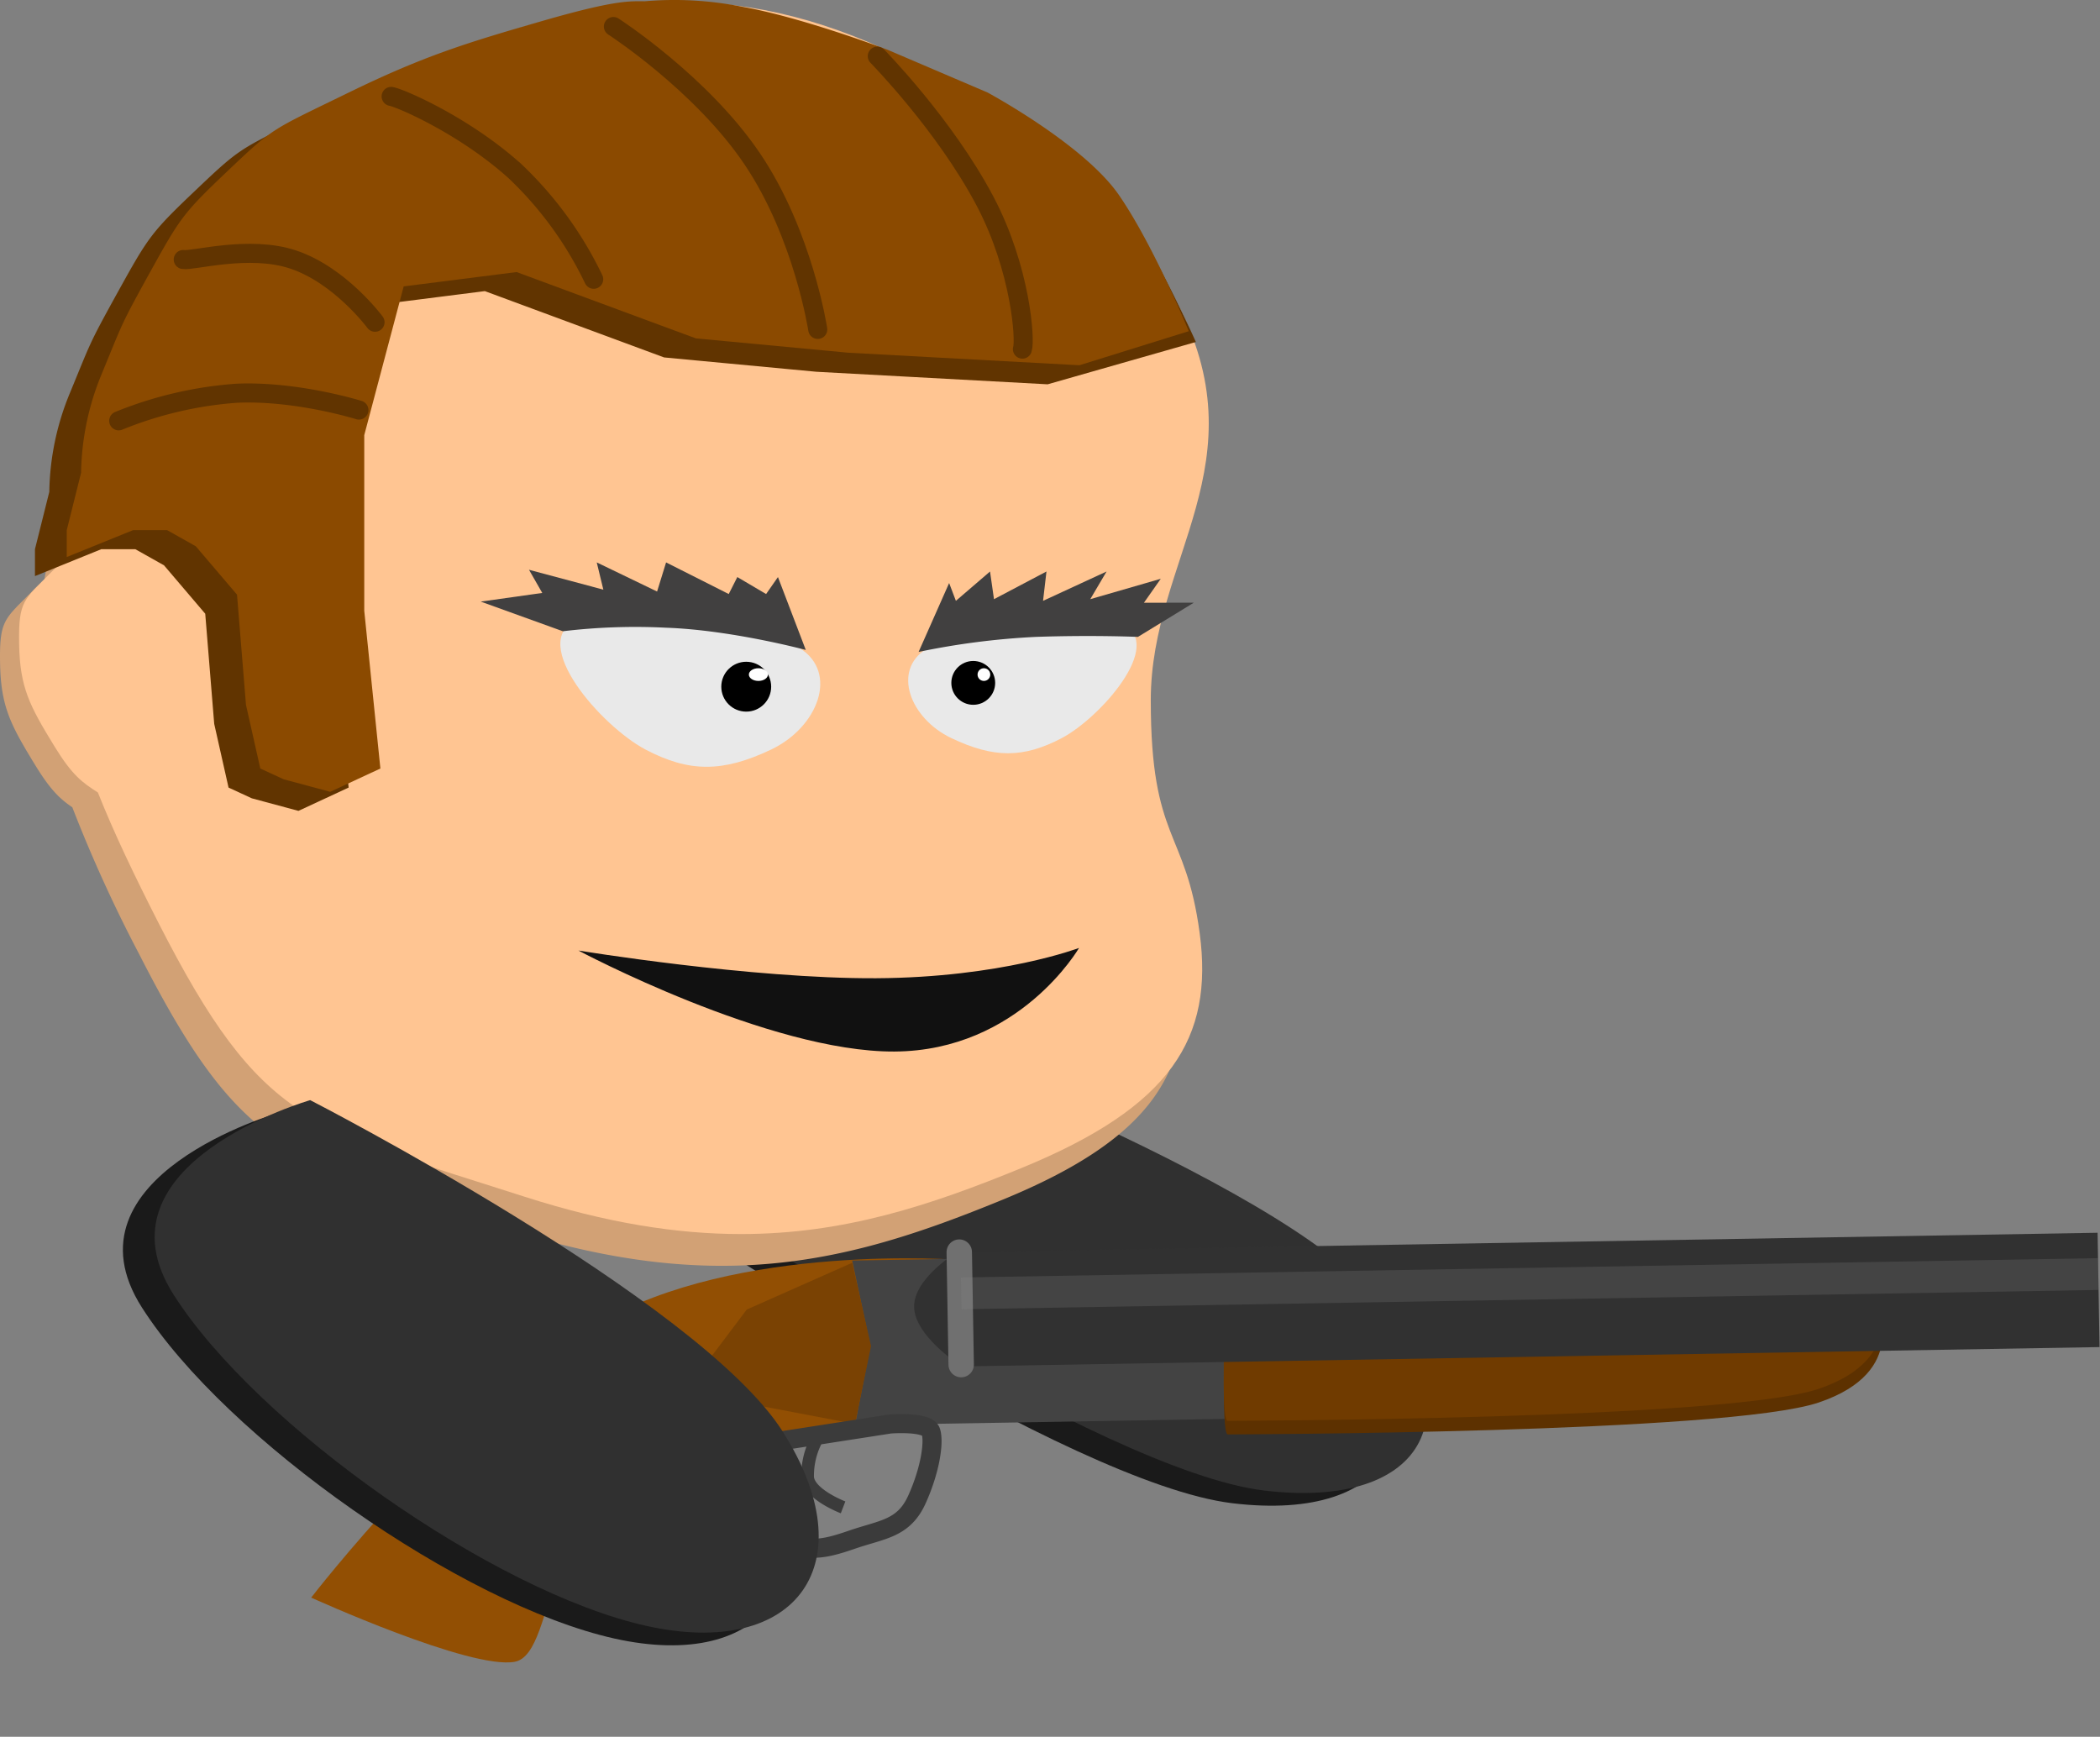 <svg xmlns="http://www.w3.org/2000/svg" width="330.594" height="273.428" viewBox="0 0 330.594 273.428"><rect x="0" y="0" width="330.594" height="273.428" fill="#808080" stroke="none"/><g transform="translate(-301.108 -657.796)"><path d="M-1.809,0H33.908s8.929,73.176,0,97.568-26.788,24.392-35.717,0S-1.809,0-1.809,0Z" transform="translate(408.983 848.549) rotate(-63)" fill="#1a1a1a"/><path d="M-1.809,0H33.908s8.929,73.176,0,97.568-26.788,24.392-35.717,0S-1.809,0-1.809,0Z" transform="translate(413.983 846.549) rotate(-63)" fill="#303030"/><path d="M79.487,190.047c-33.848-10.88-41.271-11.153-57.591-43.187a222.838,222.838,0,0,1-10.512-23.092c-1.9-1.294-3.408-2.666-5.83-6.623-3.923-6.409-5.423-9.251-5.543-16.1s.757-6.9,5.063-11.294c.67-.684,1.3-1.274,1.907-1.789a103.119,103.119,0,0,1,6.845-23.37C27.123,31.955,34,24.243,63.347,11.771s51.356-13.573,77.767,0,27.144,11.372,40.919,37.049-3.87,40.73-3.87,63.093,5.5,20.175,7.7,36.682-4.437,27.276-28.01,36.947c-14.521,5.957-28.049,10.413-44.2,10.413C103.578,195.956,92.486,194.225,79.487,190.047Z" transform="translate(301.108 661.125)" fill="#d2a175"/><path d="M79.487,188.047c-33.848-10.88-41.271-11.153-57.591-43.188-3.8-7.465-6.994-14.147-9.483-20.417-2.442-1.574-4.019-2.659-6.859-7.3-3.923-6.408-5.424-9.25-5.543-16.1s.758-6.9,5.064-11.294c.558-.569,1.089-1.074,1.6-1.524.918-7.744,3.241-16.038,7.151-25.634C27.124,29.954,34,22.243,63.347,9.771s51.355-13.572,77.766,0,27.145,11.371,40.919,37.049-3.87,40.73-3.87,63.094,5.5,20.175,7.7,36.682-4.438,27.276-28.011,36.947c-14.52,5.957-28.048,10.412-44.2,10.413C103.578,193.956,92.486,192.225,79.487,188.047Z" transform="translate(304.108 658.125)" fill="#ffc592"/><path d="M2734.592,407.337c-7.612,3.619,4.042,16.781,10.92,20.4s12.167,3.619,19.779,0c7.376-3.506,10.654-12.081,4.515-15.95-.116-.074-.533-.3-.533-.3s-7.67-2.586-13.409-2.844C2747.917,408.282,2739.044,405.22,2734.592,407.337Z" transform="translate(-2342.784 348.064)" fill="#e9e9e9"/><path d="M2765.875,407.247c6.688,3.18-3.552,14.746-9.6,17.926s-10.692,3.18-17.38,0c-6.481-3.081-9.362-10.616-3.967-14.015.1-.065.469-.267.469-.267s6.74-2.273,11.783-2.5C2754.166,408.078,2761.962,405.387,2765.875,407.247Z" transform="translate(-2288.022 348.828)" fill="#e9e9e9"/><path d="M60.679,14.142,55.9,2.826,54.131,5.562,49.508,3.05,48.251,5.767,38.22,1.136,36.964,5.767,27.311,1.517,28.5,5.767,16.693,3.047l2.213,3.574-9.632,1.7L22.36,12.535a95.81,95.81,0,0,1,16.22-1.124C48.9,11.411,60.679,14.142,60.679,14.142Z" transform="translate(367.81 743.871) rotate(2)" fill="#414040"/><path d="M52.351-.53,47.166,10.145,46.2,7.306l-5.534,4.428-.471-4.378-8.412,4.068.7-4.6L22.321,11.094l2.722-4.267L13.834,9.648l2.778-3.674L8.77,5.7,17.751.626s7.078.564,16.149.564A117.937,117.937,0,0,0,52.351-.53Z" transform="matrix(-0.999, 0.035, -0.035, -0.999, 498, 758.072)" fill="#414040"/><g transform="translate(414.658 761.981)"><path d="M 3.926 5.352 C 3.14 5.352 2.5 4.713 2.5 3.926 C 2.5 3.14 3.14 2.5 3.926 2.5 C 4.713 2.5 5.352 3.14 5.352 3.926 C 5.352 4.713 4.713 5.352 3.926 5.352 Z" stroke="none"/><path d="M 3.926 -4.291534423828125e-06 C 6.095 -4.291534423828125e-06 7.852 1.758 7.852 3.926 C 7.852 6.095 6.095 7.852 3.926 7.852 C 1.758 7.852 -4.76837158203125e-06 6.095 -4.76837158203125e-06 3.926 C -4.76837158203125e-06 1.758 1.758 -4.291534423828125e-06 3.926 -4.291534423828125e-06 Z" stroke="none"/></g><g transform="translate(450.873 761.857)"><path d="M 3.45 4.4 C 2.926 4.4 2.5 3.974 2.5 3.45 C 2.5 2.926 2.926 2.5 3.45 2.5 C 3.974 2.5 4.4 2.926 4.4 3.45 C 4.4 3.974 3.974 4.4 3.45 4.4 Z" stroke="none"/><path d="M 3.45 1.9073486328125e-06 C 5.356 1.9073486328125e-06 6.9 1.545 6.9 3.45 C 6.9 5.356 5.356 6.9 3.45 6.9 C 1.545 6.9 2.384185791015625e-06 5.356 2.384185791015625e-06 3.45 C 2.384185791015625e-06 1.545 1.545 1.9073486328125e-06 3.45 1.9073486328125e-06 Z" stroke="none"/></g><path d="M46.2,24.306c19.414,3.326,31.46-11,31.46-11S64.8,15.772,45.386,12.446,0,0,0,0,26.781,20.98,46.2,24.306Z" transform="matrix(0.985, -0.174, 0.174, 0.985, 392.164, 807.443)" fill="#111"/><ellipse cx="1.5" cy="1" rx="1.5" ry="1" transform="translate(419 763)" fill="#fff"/><circle cx="1" cy="1" r="1" transform="translate(455 763)" fill="#fff"/><path d="M2519.028,286.471l2.257,10.032,3.668,1.693,7.336,1.975,7.9-3.668-2.54-24.831V244.019l6.208-23.42,17.777-2.257,28.217,10.44,23.984,2.257,36.4,1.975,23.332-6.661s-5.763-13-11.265-20.97-26.552-15.318-26.552-15.318l-15.707-6.713s-13.333-5.079-22.856-6.772a54.286,54.286,0,0,0-15.394-.871c-2.366,0-4.5-.258-16.209,3.129s-18.482,5.432-30.474,11.287-11.657,5.35-18.782,12.122-7.594,7.418-12.391,16.095-4.274,7.94-7.66,16.123a42.227,42.227,0,0,0-3.21,15.48l-2.258,9.029v4.233l10.44-4.233h5.361l4.515,2.54,6.49,7.619Z" transform="translate(-2184.198 485.286)" fill="#613400"/><path d="M2519.028,286.471l2.257,10.032,3.668,1.693,7.336,1.975,7.9-3.668-2.54-24.831V244.019l6.208-23.42,17.777-2.257,28.217,10.44,23.984,2.257,36.4,1.975,17.212-5.361s-5.5-13.474-11-21.445-20.693-16.143-20.693-16.143l-15.707-6.713s-13.333-5.079-22.856-6.772a54.286,54.286,0,0,0-15.394-.871c-2.366,0-4.5-.258-16.209,3.129s-18.482,5.432-30.474,11.287-11.657,5.35-18.782,12.122-7.594,7.418-12.391,16.095-4.274,7.94-7.66,16.123a42.227,42.227,0,0,0-3.21,15.48l-2.258,9.029v4.233l10.44-4.233h5.361l4.515,2.54,6.49,7.619Z" transform="translate(-2179.198 482.286)" fill="#8b4a00"/><path d="M2934.71,246.778c.5-1.446-.283-12.645-5.845-23.225-6.347-12.072-17-22.9-17-22.9" transform="translate(-2472.65 465.983)" fill="none" stroke="#613400" stroke-linecap="round" stroke-width="3"/><path d="M2775.756,186.858s13.818,8.916,21.861,20.837,10.31,26.85,10.31,26.85" transform="translate(-2378.084 475.113)" fill="none" stroke="#613400" stroke-linecap="round" stroke-width="3"/><path d="M2659.917,223.295c1.521.277,11.542,4.591,19.513,11.786a57.838,57.838,0,0,1,12.372,17" transform="translate(-2297.231 449.68)" fill="none" stroke="#613400" stroke-linecap="round" stroke-width="3"/><path d="M2551.54,306.069c1.484.27,10.37-2.316,17.3,0,7.435,2.485,12.893,9.876,12.893,9.876" transform="translate(-2221.585 392.584)" fill="none" stroke="#613400" stroke-linecap="round" stroke-width="3"/><path d="M2517.906,382.276a60.66,60.66,0,0,1,18.558-4.341c9.453-.423,19.253,2.648,19.253,2.648" transform="translate(-2198.109 341.772)" fill="none" stroke="#613400" stroke-linecap="round" stroke-width="3"/><g transform="matrix(1, -0.017, 0.017, 1, -1407.719, 60.302)"><path d="M1074.879-1640.653s23.763-29.74,45.791-42.3,57.392-9.1,57.392-9.1l1.546,23.96s-30.34,4.075-49.276,7.166-16.617,29.712-23.574,30.916S1074.879-1640.653,1074.879-1640.653Z" transform="translate(668 2519.298)" fill="#924f03"/><path d="M1267.492-1715.055H1301.5v13.462h49.466v12.459h-83.474l2.647-12.459" transform="translate(561.428 2542.097)" fill="#434343"/><path d="M1229.533-1608.712s-1.159,18.546,0,18.546,78.619,1.186,93.111-3.45,9.3-15.1,9.3-15.1Z" transform="translate(658.039 2445.58)" fill="#5d3100"/><path d="M1229.533-1608.712s-1.159,18.546,0,18.546,78.619,1.186,93.111-3.45,9.3-15.1,9.3-15.1Z" transform="translate(658.039 2443.438)" fill="#703b00"/><rect width="179" height="18" transform="translate(1846 826)" fill="#313131"/><path d="M1198.368-1679.842s-6.906-4.642-6.906-9.17,6.906-8.509,6.906-8.509v17.678" transform="translate(647.084 2523.52)" fill="#313131"/><path d="M1201-1698v17.71" transform="translate(644.798 2524)" fill="none" stroke="#707070" stroke-linecap="round" stroke-width="4"/><rect width="179" height="5" transform="translate(1846 830)" fill="rgba(136,136,136,0.22)"/><path d="M1149.128-1695.406l-16.72,7.083-6.775,8.684,8.684,6.528,14.811,3.079,2.741-12.194Z" transform="translate(679.791 2522.795)" fill="#7a4203"/><path d="M1143-1645.5a10.181,10.181,0,0,0-4.449,4.653,10.282,10.282,0,0,0-.745,6.552,9.231,9.231,0,0,0,5.578,4.96c4.008,1.137,5.625,1.169,10.456-.412s8.205-1.554,10.389-6.173,2.89-9,2.369-10.659-6.4-1.289-6.4-1.289L1143-1645.5" transform="translate(674.246 2500.739)" fill="none" stroke="#3b3b3b" stroke-width="3"/><path d="M1129.39-1631.173a11.712,11.712,0,0,1-.853-1.658c-.721-1.662-2.16-4.658-4.974-6.159-4.264-2.274-5.306-1.9-5.306-1.9-.474-.237,15.871-2.511,15.871-2.511" transform="translate(683.22 2498.647)" fill="none" stroke="#3b3b3b" stroke-width="3"/><path d="M1157.013-1644.278a12.184,12.184,0,0,0-1.705,6.253c.159,2.69,5.5,4.832,5.5,4.832" transform="translate(666.019 2499.057)" fill="none" stroke="#3b3b3b" stroke-width="2"/></g><path d="M-2.732-.915c9.358-22.691,37.432,0,37.432,0s9.358,68.072,0,90.763-28.074,22.691-37.432,0S-12.089,21.775-2.732-.915Z" transform="matrix(0.574, -0.819, 0.819, 0.574, 325.772, 861.942)" fill="#1a1a1a"/><path d="M-2.732-.915c9.358-22.691,37.432,0,37.432,0s9.358,68.072,0,90.763-28.074,22.691-37.432,0S-12.089,21.775-2.732-.915Z" transform="matrix(0.574, -0.819, 0.819, 0.574, 330.772, 859.942)" fill="#303030"/></g></svg>